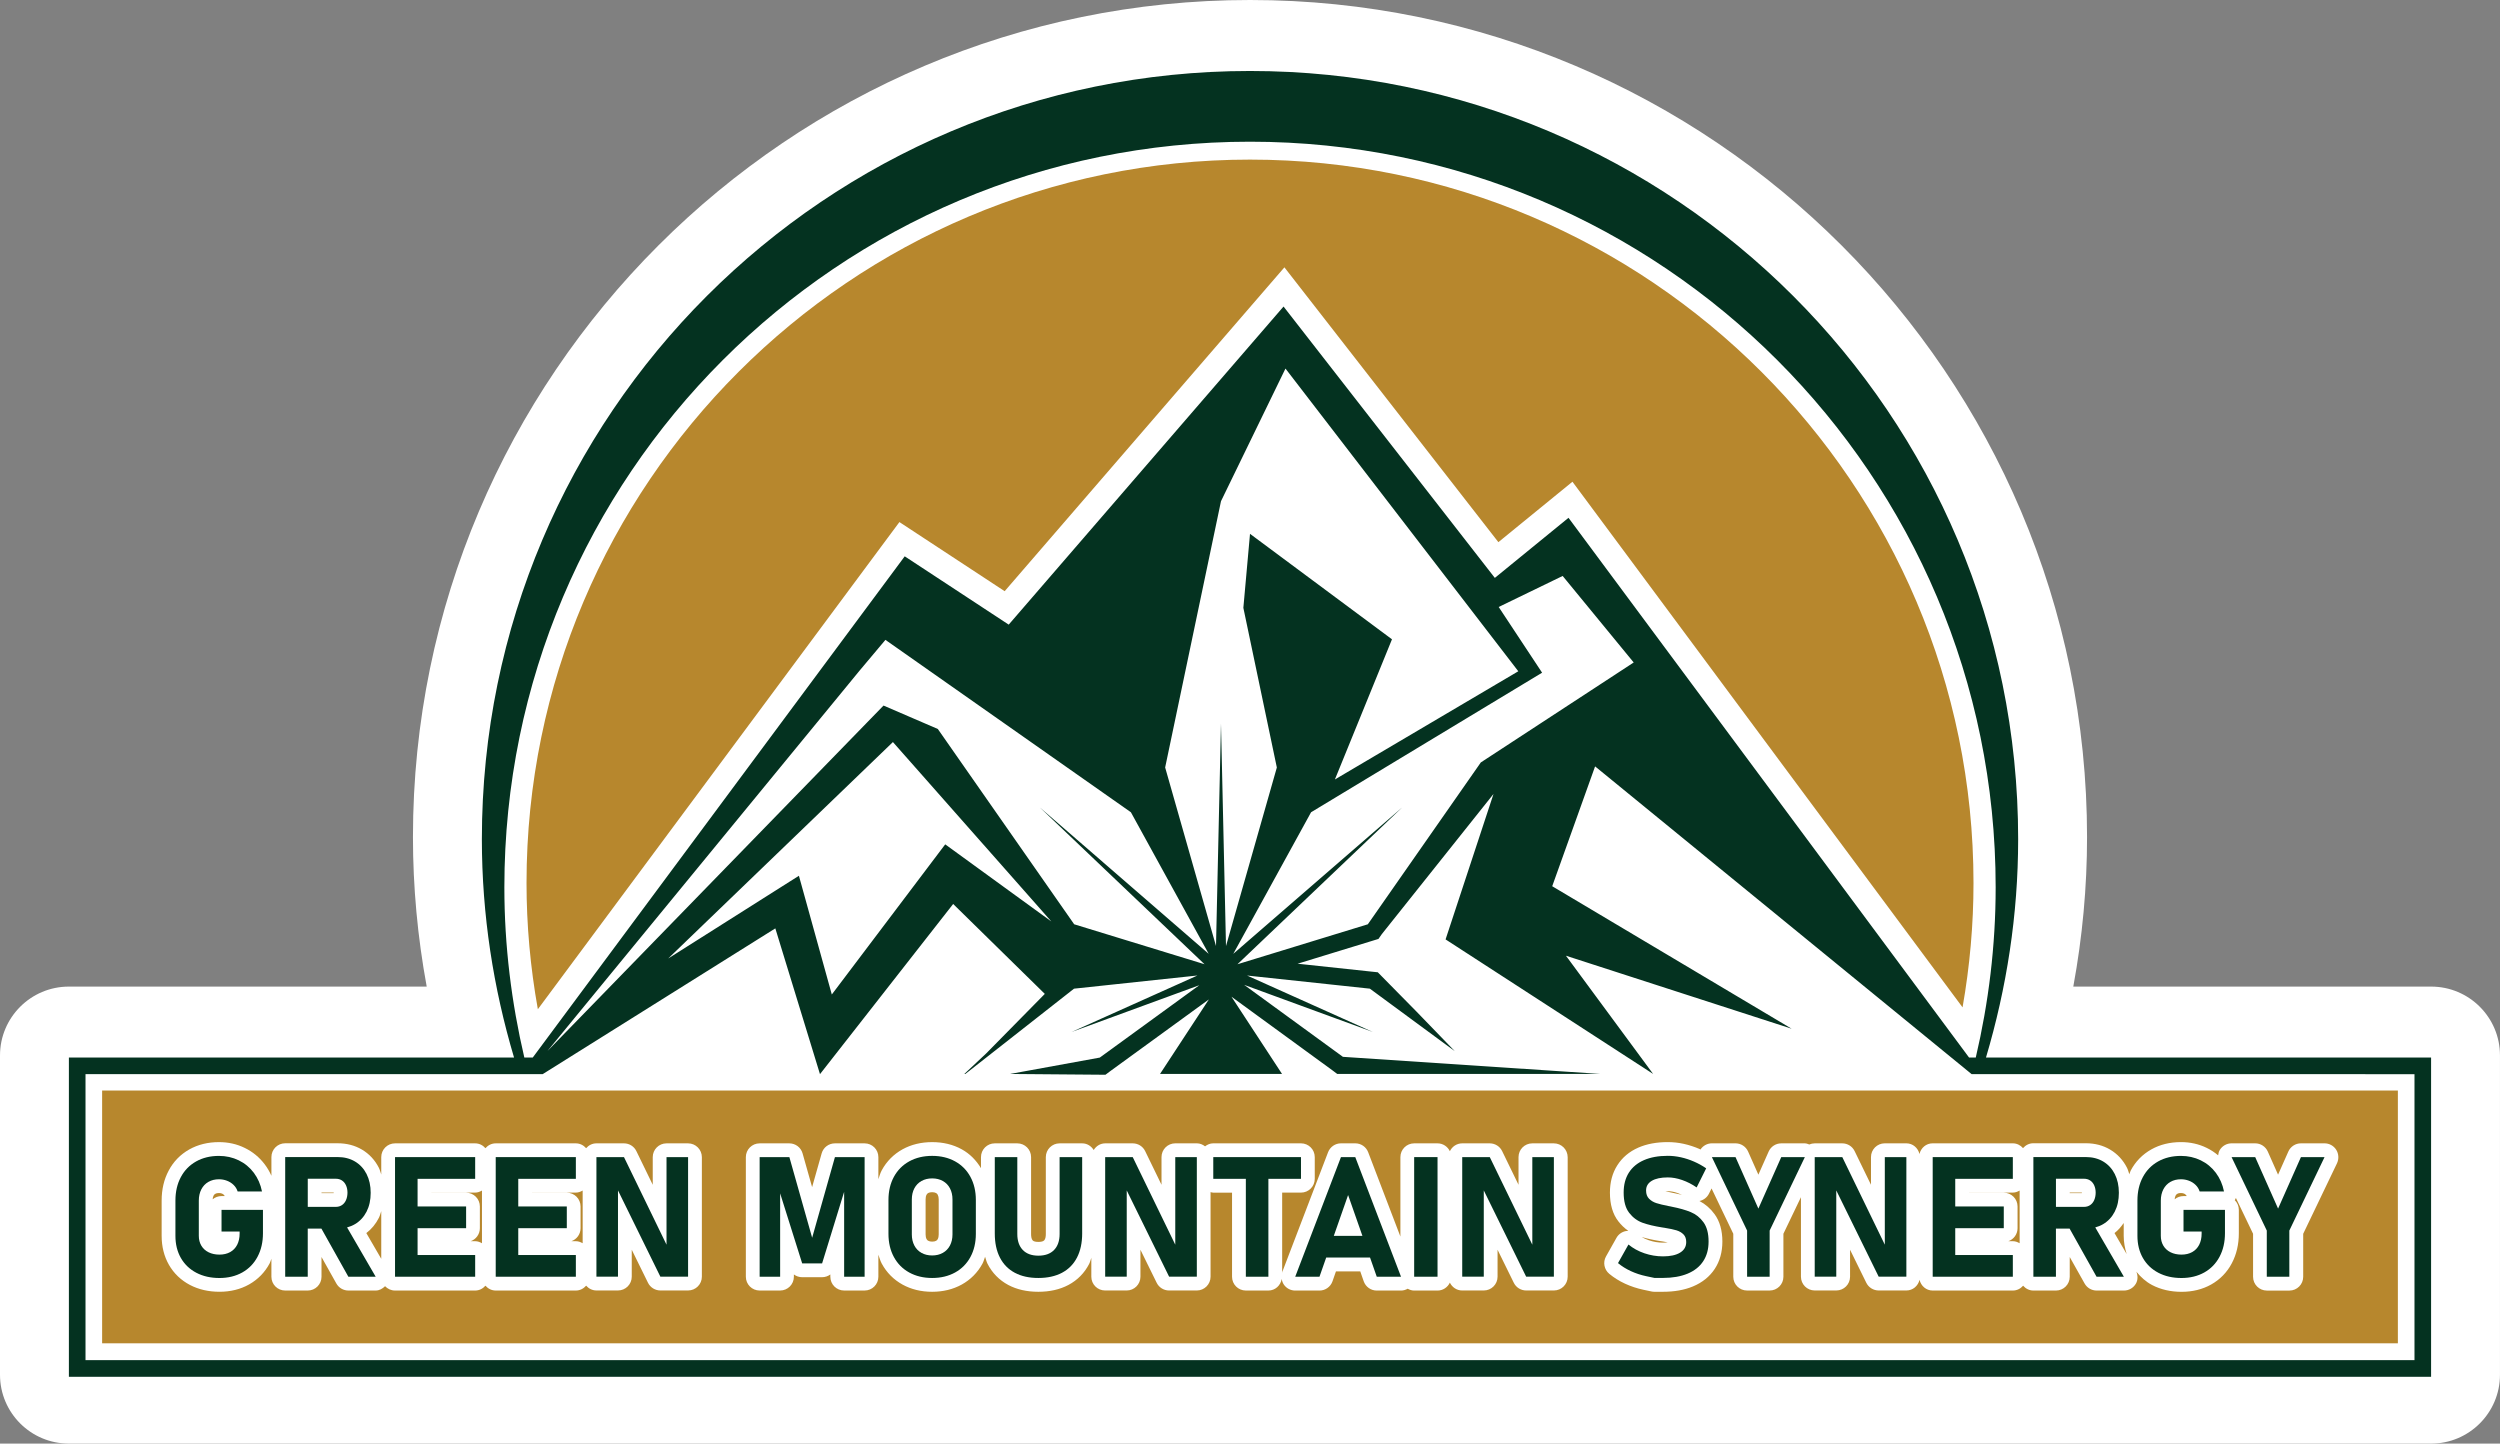 <?xml version="1.0" encoding="utf-8"?>
<!-- Generator: Adobe Illustrator 24.0.2, SVG Export Plug-In . SVG Version: 6.00 Build 0)  -->
<svg version="1.1" id="Layer_1" xmlns="http://www.w3.org/2000/svg" xmlns:xlink="http://www.w3.org/1999/xlink" x="0px" y="0px"
	 viewBox="0 0 103.789 59.932" style="enable-background:new 0 0 103.789 59.932;" xml:space="preserve">
<rect x="0" y="0" width="103.789" height="59.932" fill="#808080" stroke="none"/>
<style type="text/css">
	.st0{fill:#FFFFFF;}
	.st1{fill:#B7872D;}
	.st2{fill:#043220;}
</style>
<g>
	<g>
		<path class="st0" d="M100.929,40.959H86.074c0.38-2.059,0.571-4.136,0.571-6.208C86.646,15.589,71.057,0,51.895,0
			S17.144,15.589,17.144,34.751c0,2.071,0.192,4.148,0.571,6.208H2.86c-1.58,0-2.86,1.281-2.86,2.86v13.253
			c0,1.58,1.281,2.86,2.86,2.86h98.068c1.58,0,2.86-1.281,2.86-2.86V43.819C103.789,42.239,102.509,40.959,100.929,40.959z"/>
	</g>
	<g>
		<path class="st1" d="M22.329,41.899l14.493-19.528l0.518-0.697l0.726,0.477l3.643,2.393L52.59,11.947l0.733-0.848l0.689,0.885
			l8.194,10.524l2.329-1.9l0.746-0.609l0.574,0.773l15.622,21.049c0.302-1.718,0.454-3.447,0.454-5.159
			c0-16.562-13.474-30.036-30.036-30.036S21.859,20.1,21.859,36.662C21.859,38.397,22.016,40.152,22.329,41.899z"/>
		<rect x="4.24" y="45.274" class="st1" width="95.309" height="10.494"/>
		<path class="st2" d="M82.449,43.905c0.855-2.876,1.336-5.914,1.336-9.068c0-17.613-14.278-31.89-31.89-31.89
			c-17.612,0-31.89,14.278-31.89,31.89c0,3.155,0.481,6.192,1.336,9.068H2.86v13.253h98.068V43.905H82.449z M20.939,36.839
			c0-17.096,13.859-30.956,30.956-30.956c17.096,0,30.956,13.859,30.956,30.956c0,2.433-0.294,4.795-0.826,7.066h-0.278
			l-16.63-22.408l-3.058,2.495l-8.772-11.266L41.877,25.932l-4.317-2.836L22.117,43.905h-0.349
			C21.236,41.634,20.939,39.272,20.939,36.839z M51.2,39.599l1.455-2.647l1.775-3.231l9.591-5.794l-1.802-2.728l2.656-1.288
			l2.949,3.592l-6.347,4.15l-4.691,6.719l-2.953,0.905l-2.459,0.754l6.831-6.504L51.2,39.599z M50.007,40.031l-2.459-0.754
			l-2.953-0.905l-5.661-8.108l-1.241-0.535l0,0l-1.013-0.437L22.723,43.639l12.958-15.792l1.078-1.283l10.191,7.157l1.775,3.231
			l1.455,2.647l-7.004-6.072L50.007,40.031z M43.647,38.255l-4.406-3.201l-4.708,6.233l-1.366-4.929l-5.427,3.435l9.33-8.986
			L43.647,38.255z M49.531,35.932l-1.159-4.07l2.318-11.054l2.677-5.507l9.666,12.567l-7.614,4.492l2.37-5.819l-5.894-4.379
			l-0.276,3.073l1.39,6.628l-1.159,4.07l-0.952,3.343L50.69,30.04l-0.207,9.235L49.531,35.932z M100.239,56.468H3.55V44.594h18.979
			l9.659-6.052l1.854,6.052l5.529-7.065l3.805,3.733l-2.436,2.474l-0.905,0.849h0.043l4.511-3.54l5.124-0.547l-5.225,2.345
			l5.302-1.942l-4.131,3.005l-3.728,0.68l3.728,0.031h0.237l0.189-0.142l4.103-2.984l-2.029,3.095h5.066l-2.1-3.207l4.203,3.065
			l0.189,0.142h0.237H66.45l-10.698-0.711l-4.1-2.988l5.34,1.956L51.773,40.5l5.098,0.545l3.526,2.595l-1.585-1.638l-1.434-1.456
			L57.2,40.365l-0.253-0.027l-3.077-0.329l0.171-0.052l2.953-0.905l0.234-0.072l0.14-0.201l4.636-5.817L60.014,39l8.616,5.585
			l-3.619-4.908l9.371,3.032l-9.941-5.917l1.78-4.975l15.632,12.776l0,0h0l18.386,0.002V56.468z"/>
		<g>
			<g>
				<path class="st0" d="M28.566,47.467h-0.895c-0.316,0-0.572,0.256-0.572,0.572v1.148l-0.68-1.398
					c-0.095-0.197-0.296-0.322-0.514-0.322H24.76c-0.172,0-0.322,0.08-0.427,0.201c-0.105-0.121-0.254-0.201-0.427-0.201h-3.326
					c-0.172,0-0.322,0.08-0.427,0.201c-0.105-0.121-0.254-0.201-0.427-0.201H16.4c-0.316,0-0.572,0.256-0.572,0.572v0.723
					c-0.032-0.094-0.055-0.192-0.099-0.28c-0.163-0.321-0.398-0.575-0.701-0.755c-0.296-0.175-0.635-0.263-1.012-0.263h-2.176
					c-0.316,0-0.572,0.256-0.572,0.572v0.777c-0.074-0.167-0.165-0.324-0.274-0.469c-0.222-0.296-0.503-0.527-0.833-0.687
					c-0.327-0.161-0.687-0.241-1.071-0.241c-0.457,0-0.871,0.102-1.23,0.303c-0.37,0.209-0.66,0.505-0.857,0.88
					c-0.194,0.362-0.292,0.781-0.292,1.243v1.465c0,0.447,0.102,0.852,0.303,1.204c0.206,0.358,0.499,0.639,0.874,0.836
					c0.359,0.187,0.77,0.282,1.223,0.282c0.457,0,0.871-0.102,1.23-0.304c0.369-0.208,0.659-0.505,0.858-0.882
					c0.031-0.058,0.043-0.125,0.069-0.185v0.748c0,0.316,0.256,0.572,0.572,0.572h0.936c0.316,0,0.572-0.256,0.572-0.572v-0.82
					l0.616,1.099c0.101,0.181,0.292,0.293,0.499,0.293h1.134c0.153,0,0.284-0.076,0.39-0.18c0.104,0.11,0.249,0.18,0.413,0.18h3.327
					c0.172,0,0.322-0.08,0.427-0.201c0.105,0.121,0.254,0.201,0.427,0.201h3.326c0.173,0,0.323-0.081,0.428-0.202
					c0.105,0.12,0.254,0.199,0.426,0.199h0.895c0.316,0,0.572-0.256,0.572-0.572v-1.119l0.674,1.371
					c0.096,0.196,0.296,0.32,0.514,0.32h1.151c0.316,0,0.572-0.256,0.572-0.572v-4.963C29.137,47.723,28.881,47.467,28.566,47.467z
					 M9.197,49.656c-0.14,0-0.269,0.05-0.369,0.134c0.005-0.06,0.017-0.11,0.037-0.15c0.019-0.037,0.04-0.061,0.072-0.078
					c0.039-0.023,0.088-0.033,0.154-0.033c0.045,0,0.087,0.008,0.126,0.023c0.044,0.017,0.067,0.036,0.106,0.088
					c0.002,0.005,0.004,0.011,0.005,0.016H9.197z M13.854,49.509c0,0.009-0.001,0.016-0.002,0.024h-0.504v-0.025h0.594
					L13.854,49.509z M15.208,51.192c0.216-0.165,0.392-0.377,0.521-0.633c0.044-0.086,0.067-0.184,0.099-0.278v1.98L15.208,51.192z
					 M19.536,51.531c0.225-0.078,0.386-0.29,0.386-0.542v-0.902c0-0.316-0.256-0.572-0.572-0.572h-1.442v-0.004h1.819
					c0.105,0,0.197-0.036,0.282-0.085v2.188c-0.084-0.049-0.177-0.085-0.282-0.085H19.536z M23.717,51.531
					c0.225-0.078,0.386-0.29,0.386-0.542v-0.902c0-0.316-0.256-0.572-0.572-0.572h-1.443v-0.004h1.819
					c0.105,0,0.197-0.036,0.282-0.085v2.188c-0.084-0.049-0.177-0.085-0.282-0.085H23.717z"/>
				<path class="st0" d="M64.509,47.467h-0.895c-0.316,0-0.572,0.256-0.572,0.572v1.148l-0.68-1.398
					c-0.095-0.197-0.296-0.322-0.514-0.322h-1.144c-0.227,0-0.42,0.135-0.512,0.327c-0.092-0.192-0.285-0.327-0.512-0.327h-0.97
					c-0.316,0-0.572,0.256-0.572,0.572v3.297L56.8,47.834c-0.085-0.222-0.297-0.368-0.535-0.368h-0.594
					c-0.237,0-0.449,0.146-0.535,0.368L53.237,52.8c-0.007,0.018-0.002,0.038-0.007,0.057v-3.345h0.781
					c0.316,0,0.572-0.256,0.572-0.572v-0.902c0-0.316-0.256-0.572-0.572-0.572H50.37c-0.131,0-0.245,0.051-0.341,0.125
					c-0.096-0.074-0.211-0.125-0.341-0.125h-0.895c-0.316,0-0.572,0.256-0.572,0.572v1.148l-0.679-1.397
					c-0.095-0.197-0.296-0.322-0.514-0.322h-1.144c-0.205,0-0.377,0.114-0.478,0.277c-0.101-0.163-0.273-0.277-0.478-0.277H43.99
					c-0.316,0-0.572,0.256-0.572,0.572v3.194c0,0.088-0.012,0.205-0.069,0.263c-0.05,0.052-0.158,0.063-0.241,0.063
					c-0.116,0-0.196-0.021-0.234-0.061c-0.056-0.059-0.068-0.177-0.068-0.265v-3.194c0-0.316-0.256-0.572-0.572-0.572h-0.936
					c-0.316,0-0.572,0.256-0.572,0.572v0.459c-0.199-0.328-0.461-0.598-0.801-0.785c-0.358-0.197-0.771-0.297-1.227-0.297
					c-0.455,0-0.867,0.1-1.228,0.298c-0.371,0.206-0.661,0.498-0.863,0.87c-0.063,0.115-0.098,0.245-0.141,0.371v-0.916
					c0-0.316-0.256-0.572-0.572-0.572h-1.233c-0.256,0-0.481,0.17-0.55,0.417l-0.396,1.4l-0.396-1.401
					c-0.069-0.246-0.294-0.416-0.55-0.416h-1.233c-0.316,0-0.572,0.256-0.572,0.572v4.966c0,0.316,0.256,0.572,0.572,0.572h0.85
					c0.316,0,0.572-0.256,0.572-0.572v-0.095c0.097,0.072,0.216,0.114,0.344,0.114h0.826c0.127,0,0.247-0.042,0.344-0.114v0.095
					c0,0.316,0.256,0.572,0.572,0.572h0.85c0.316,0,0.572-0.256,0.572-0.572v-0.916c0.043,0.126,0.079,0.256,0.141,0.371
					c0.202,0.372,0.492,0.665,0.864,0.871c0.36,0.198,0.772,0.298,1.226,0.298s0.867-0.1,1.228-0.299
					c0.369-0.204,0.66-0.497,0.863-0.87c0.048-0.088,0.072-0.19,0.108-0.284c0.034,0.098,0.057,0.203,0.103,0.293
					c0.194,0.379,0.483,0.674,0.858,0.876c0.355,0.189,0.774,0.284,1.249,0.284s0.895-0.095,1.251-0.284
					c0.376-0.201,0.666-0.495,0.86-0.874c0.04-0.077,0.059-0.17,0.09-0.253v0.785c0,0.316,0.256,0.572,0.572,0.572h0.895
					c0.316,0,0.572-0.256,0.572-0.572v-1.119l0.674,1.371c0.096,0.196,0.296,0.32,0.514,0.32h1.151c0.316,0,0.572-0.256,0.572-0.572
					v-3.512c0.037,0.008,0.072,0.022,0.111,0.022h0.781v3.492c0,0.316,0.256,0.572,0.572,0.572h0.936
					c0.284,0,0.509-0.211,0.554-0.482c0.013,0.083,0.04,0.164,0.089,0.235c0.106,0.155,0.282,0.248,0.471,0.248h1.008
					c0.243,0,0.459-0.154,0.54-0.383l0.144-0.413h1.009l0.144,0.413c0.081,0.23,0.297,0.383,0.54,0.383h1.007
					c0.1,0,0.194-0.029,0.278-0.076c0.081,0.044,0.17,0.076,0.268,0.076h0.97c0.228,0,0.421-0.136,0.513-0.329
					c0.093,0.191,0.284,0.326,0.511,0.326H61.6c0.316,0,0.572-0.256,0.572-0.572v-1.119l0.674,1.371
					c0.096,0.196,0.296,0.32,0.514,0.32h1.151c0.316,0,0.572-0.256,0.572-0.572v-4.963C65.081,47.723,64.825,47.467,64.509,47.467z
					 M38.971,51.248c0,0.078-0.013,0.142-0.04,0.194c-0.017,0.033-0.036,0.053-0.071,0.072c-0.039,0.022-0.093,0.033-0.161,0.033
					c-0.068,0-0.123-0.012-0.165-0.036c-0.026-0.014-0.047-0.032-0.068-0.071c-0.026-0.05-0.039-0.113-0.039-0.192v-1.454
					c0-0.08,0.013-0.143,0.038-0.192c0.022-0.04,0.043-0.058,0.072-0.074c0.039-0.022,0.093-0.033,0.161-0.033
					c0.068,0,0.123,0.012,0.165,0.036c0.03,0.017,0.05,0.036,0.068,0.071c0.026,0.05,0.04,0.114,0.04,0.192V51.248z"/>
				<path class="st0" d="M96.989,47.733c-0.105-0.166-0.288-0.267-0.484-0.267h-0.98c-0.226,0-0.431,0.133-0.523,0.34l-0.427,0.961
					l-0.427-0.961c-0.092-0.207-0.297-0.34-0.523-0.34h-0.98c-0.196,0-0.379,0.101-0.484,0.267
					c-0.045,0.071-0.063,0.151-0.074,0.231c-0.144-0.121-0.3-0.225-0.472-0.308c-0.327-0.161-0.687-0.241-1.071-0.241
					c-0.458,0-0.871,0.102-1.23,0.303c-0.37,0.209-0.659,0.505-0.857,0.88c-0.025,0.047-0.035,0.103-0.057,0.152
					c-0.031-0.09-0.053-0.185-0.096-0.269c-0.163-0.321-0.398-0.575-0.701-0.755c-0.296-0.175-0.635-0.263-1.012-0.263h-2.176
					c-0.173,0-0.323,0.081-0.428,0.202c-0.105-0.12-0.254-0.199-0.426-0.199h-3.327c-0.27,0-0.486,0.191-0.546,0.443
					c-0.06-0.252-0.276-0.443-0.546-0.443h-0.895c-0.316,0-0.572,0.256-0.572,0.572v1.148l-0.679-1.397
					c-0.095-0.197-0.296-0.322-0.514-0.322H75.34c-0.08,0-0.157,0.017-0.226,0.047c-0.06-0.021-0.118-0.047-0.184-0.047h-0.98
					c-0.226,0-0.431,0.133-0.523,0.34L73,48.767l-0.427-0.961c-0.092-0.207-0.297-0.34-0.523-0.34H71.07
					c-0.191,0-0.368,0.098-0.474,0.257c-0.014-0.006-0.026-0.016-0.039-0.022c-0.212-0.092-0.43-0.163-0.648-0.212
					c-0.224-0.05-0.449-0.074-0.67-0.074c-0.465,0-0.874,0.076-1.219,0.227c-0.378,0.165-0.674,0.414-0.878,0.739
					c-0.203,0.318-0.305,0.698-0.305,1.133c0,0.49,0.117,0.891,0.348,1.188c0.121,0.157,0.259,0.289,0.414,0.396
					c-0.033,0-0.065,0.004-0.098,0.01c-0.166,0.031-0.31,0.134-0.393,0.282l-0.434,0.772c-0.136,0.241-0.078,0.545,0.136,0.722
					c0.195,0.161,0.416,0.299,0.657,0.41c0.237,0.109,0.493,0.194,0.76,0.251l0.34,0.072c0.039,0.009,0.079,0.012,0.119,0.012h0.355
					c0.47,0,0.888-0.074,1.242-0.222c0.39-0.162,0.694-0.407,0.906-0.729c0.209-0.319,0.316-0.698,0.316-1.134
					c0-0.458-0.108-0.839-0.32-1.132c-0.171-0.236-0.383-0.421-0.632-0.552c0.009-0.002,0.018-0.004,0.026-0.006
					c0.161-0.041,0.296-0.15,0.369-0.298l0.108-0.217l0.902,1.881v1.785c0,0.316,0.256,0.572,0.572,0.572h0.937
					c0.316,0,0.572-0.256,0.572-0.572v-1.785l0.728-1.518v3.301c0,0.316,0.256,0.572,0.572,0.572h0.895
					c0.316,0,0.572-0.256,0.572-0.572v-1.119l0.674,1.371c0.096,0.196,0.296,0.32,0.514,0.32h1.151c0.27,0,0.485-0.191,0.546-0.442
					c0.059,0.253,0.275,0.445,0.546,0.445h3.327c0.172,0,0.322-0.08,0.427-0.201c0.105,0.121,0.254,0.201,0.427,0.201h0.936
					c0.316,0,0.572-0.256,0.572-0.572v-0.82l0.617,1.099c0.101,0.181,0.292,0.293,0.499,0.293h1.134
					c0.205,0,0.393-0.109,0.496-0.286c0.088-0.153,0.085-0.334,0.02-0.496c0.181,0.22,0.389,0.414,0.653,0.553
					c0.359,0.187,0.77,0.282,1.223,0.282c0.456,0,0.87-0.102,1.23-0.304c0.369-0.208,0.659-0.505,0.858-0.884
					c0.192-0.362,0.29-0.781,0.29-1.242v-0.97c0-0.158-0.064-0.302-0.168-0.405c0.022-0.028,0.03-0.063,0.046-0.093l0.713,1.488
					v1.786c0,0.316,0.256,0.572,0.572,0.572h0.937c0.316,0,0.572-0.256,0.572-0.572v-1.785l1.406-2.933
					C97.106,48.108,97.094,47.9,96.989,47.733z M69.041,51.589c-0.2,0-0.398-0.033-0.587-0.098
					c-0.109-0.037-0.209-0.082-0.301-0.137c0.223,0.068,0.485,0.126,0.78,0.172c0.003,0.001,0.059,0.009,0.079,0.011
					c0.011,0.002,0.162,0.028,0.223,0.04C69.182,51.584,69.118,51.589,69.041,51.589z M69.507,49.534c0,0-0.295-0.061-0.368-0.078
					c0.03-0.002,0.064-0.003,0.1-0.003c0.126,0,0.264,0.026,0.41,0.078c0.061,0.021,0.121,0.046,0.18,0.074
					C69.729,49.58,69.621,49.557,69.507,49.534z M83.374,51.531c0.225-0.078,0.386-0.29,0.386-0.542v-0.902
					c0-0.316-0.256-0.572-0.572-0.572h-1.443v-0.004h1.819c0.105,0,0.197-0.036,0.282-0.085v2.188
					c-0.084-0.049-0.177-0.085-0.282-0.085H83.374z M86.431,49.509c0,0.009-0.001,0.016-0.002,0.024h-0.504v-0.025h0.594
					L86.431,49.509z M87.785,51.192c0.15-0.115,0.273-0.26,0.382-0.418v0.533c0,0.27,0.049,0.518,0.123,0.756L87.785,51.192z
					 M90.651,49.656c-0.14,0-0.269,0.05-0.369,0.134c0.005-0.06,0.017-0.11,0.037-0.15c0.019-0.037,0.04-0.061,0.072-0.078
					c0.015-0.009,0.057-0.033,0.154-0.033c0.045,0,0.086,0.008,0.126,0.023c0.033,0.013,0.058,0.028,0.103,0.085
					c0.002,0.006,0.005,0.012,0.007,0.019H90.651z"/>
			</g>
			<path class="st2" d="M9.197,51.129h0.751v0.082c0,0.18-0.034,0.336-0.102,0.468c-0.068,0.132-0.166,0.233-0.292,0.303
				c-0.126,0.069-0.273,0.104-0.442,0.104c-0.171,0-0.321-0.032-0.451-0.096c-0.13-0.064-0.23-0.155-0.301-0.273
				c-0.07-0.118-0.106-0.255-0.106-0.41v-1.465c0-0.175,0.035-0.33,0.104-0.464c0.07-0.135,0.167-0.238,0.294-0.311
				c0.126-0.073,0.273-0.109,0.439-0.109c0.114,0,0.224,0.02,0.33,0.06c0.106,0.04,0.198,0.098,0.276,0.174
				c0.079,0.076,0.135,0.167,0.169,0.272h1.011c-0.059-0.294-0.172-0.552-0.34-0.776c-0.167-0.223-0.376-0.395-0.627-0.517
				c-0.251-0.122-0.524-0.183-0.82-0.183c-0.36,0-0.676,0.077-0.95,0.231c-0.273,0.154-0.485,0.371-0.633,0.651
				c-0.149,0.28-0.224,0.604-0.224,0.973v1.465c0,0.348,0.076,0.655,0.227,0.919c0.152,0.264,0.366,0.468,0.642,0.613
				c0.277,0.145,0.596,0.217,0.958,0.217c0.359,0,0.676-0.077,0.95-0.231c0.273-0.154,0.484-0.371,0.633-0.653
				c0.149-0.281,0.224-0.606,0.224-0.975v-0.97H9.197V51.129z"/>
			<path class="st2" d="M14.735,50.822c0.208-0.123,0.369-0.297,0.484-0.521c0.114-0.224,0.17-0.484,0.17-0.78
				s-0.057-0.556-0.17-0.78c-0.114-0.224-0.275-0.398-0.482-0.521c-0.207-0.123-0.447-0.184-0.721-0.184h-1.24h-0.564H11.84v4.969
				h0.936v-1.998h0.568l1.119,1.998h1.134l-1.188-2.048C14.525,50.925,14.634,50.882,14.735,50.822z M12.776,48.936h1.165
				c0.098,0,0.183,0.024,0.256,0.072c0.073,0.048,0.129,0.116,0.169,0.205c0.04,0.089,0.06,0.191,0.06,0.307
				c-0.002,0.116-0.023,0.218-0.063,0.307c-0.04,0.089-0.096,0.157-0.169,0.205c-0.073,0.048-0.157,0.072-0.252,0.072h-1.165V48.936
				z"/>
			<polygon class="st2" points="16.738,48.038 16.4,48.038 16.4,53.004 16.738,53.004 17.336,53.004 19.727,53.004 19.727,52.103 
				17.336,52.103 17.336,50.989 19.351,50.989 19.351,50.087 17.336,50.087 17.336,48.94 19.727,48.94 19.727,48.038 17.336,48.038 
							"/>
			<polygon class="st2" points="20.919,48.038 20.58,48.038 20.58,53.004 20.919,53.004 21.516,53.004 23.907,53.004 23.907,52.103 
				21.516,52.103 21.516,50.989 23.531,50.989 23.531,50.087 21.516,50.087 21.516,48.94 23.907,48.94 23.907,48.038 21.516,48.038 
							"/>
			<polygon class="st2" points="27.671,51.674 25.905,48.038 24.761,48.038 24.761,53.001 25.656,53.001 25.656,49.421 
				27.415,53.001 28.566,53.001 28.566,48.038 27.671,48.038 			"/>
			<polygon class="st2" points="33.717,51.386 32.771,48.038 31.537,48.038 31.537,53.004 32.388,53.004 32.388,49.543 
				33.303,52.451 34.13,52.451 35.045,49.479 35.045,53.004 35.895,53.004 35.895,48.038 34.663,48.038 			"/>
			<path class="st2" d="M39.65,48.214c-0.274-0.151-0.591-0.227-0.951-0.227c-0.359,0-0.677,0.076-0.951,0.227
				c-0.275,0.152-0.487,0.366-0.637,0.642c-0.15,0.277-0.226,0.597-0.226,0.962v1.407c0,0.365,0.076,0.685,0.226,0.962
				c0.15,0.276,0.362,0.491,0.637,0.642c0.274,0.151,0.591,0.227,0.951,0.227c0.36,0,0.677-0.076,0.951-0.227
				c0.275-0.152,0.487-0.366,0.637-0.642c0.15-0.277,0.226-0.597,0.226-0.962v-1.407c0-0.365-0.076-0.685-0.226-0.962
				C40.137,48.58,39.925,48.366,39.65,48.214z M39.543,51.249c0,0.173-0.035,0.325-0.104,0.458c-0.07,0.132-0.168,0.234-0.296,0.306
				c-0.128,0.072-0.276,0.108-0.444,0.108c-0.168,0-0.316-0.036-0.444-0.108c-0.128-0.071-0.226-0.173-0.296-0.306
				c-0.069-0.132-0.104-0.284-0.104-0.458v-1.455c0-0.173,0.035-0.326,0.104-0.458c0.07-0.132,0.168-0.234,0.296-0.306
				c0.128-0.072,0.276-0.108,0.444-0.108c0.169,0,0.317,0.036,0.444,0.108c0.128,0.071,0.226,0.173,0.296,0.306
				c0.069,0.132,0.104,0.285,0.104,0.458V51.249z"/>
			<path class="st2" d="M43.99,51.232c0,0.284-0.077,0.505-0.231,0.663c-0.153,0.157-0.371,0.235-0.65,0.235
				c-0.278,0-0.493-0.078-0.646-0.235c-0.152-0.157-0.229-0.378-0.229-0.663v-3.193h-0.935v3.169c0,0.389,0.07,0.722,0.212,0.999
				c0.141,0.276,0.347,0.487,0.618,0.632c0.27,0.145,0.598,0.217,0.98,0.217c0.382,0,0.71-0.073,0.982-0.217
				c0.272-0.145,0.479-0.355,0.622-0.632c0.142-0.277,0.214-0.61,0.214-0.999v-3.169H43.99V51.232z"/>
			<polygon class="st2" points="48.792,51.674 47.026,48.038 45.882,48.038 45.882,53.001 46.777,53.001 46.777,49.421 
				48.536,53.001 49.687,53.001 49.687,48.038 48.792,48.038 			"/>
			<polygon class="st2" points="54.011,48.94 54.011,48.038 50.37,48.038 50.37,48.94 51.722,48.94 51.722,53.004 52.658,53.004 
				52.658,48.94 			"/>
			<path class="st2" d="M55.671,48.038l-1.899,4.966h1.007l0.279-0.796h1.82l0.279,0.796h1.007l-1.899-4.966H55.671z M55.374,51.307
				l0.593-1.694l0.594,1.694H55.374z"/>
			<rect x="58.71" y="48.038" class="st2" width="0.97" height="4.966"/>
			<polygon class="st2" points="63.615,51.674 61.849,48.038 60.705,48.038 60.705,53.001 61.6,53.001 61.6,49.421 63.359,53.001 
				64.51,53.001 64.51,48.038 63.615,48.038 			"/>
			<path class="st2" d="M70.194,50.322c-0.211-0.088-0.473-0.162-0.787-0.224c-0.013-0.002-0.027-0.005-0.039-0.009
				c-0.012-0.003-0.026-0.006-0.039-0.008c-0.009-0.002-0.018-0.004-0.028-0.005c-0.009-0.001-0.018-0.003-0.027-0.005
				c-0.219-0.043-0.389-0.084-0.509-0.123c-0.121-0.039-0.222-0.1-0.304-0.183c-0.082-0.083-0.123-0.196-0.123-0.34v-0.004
				c0-0.171,0.078-0.303,0.235-0.398c0.157-0.094,0.379-0.142,0.666-0.142c0.191,0,0.391,0.036,0.599,0.109
				c0.208,0.073,0.408,0.175,0.599,0.307l0.396-0.793c-0.159-0.109-0.328-0.203-0.506-0.28c-0.177-0.077-0.359-0.137-0.544-0.178
				c-0.186-0.041-0.367-0.061-0.545-0.061c-0.387,0-0.717,0.06-0.991,0.18c-0.273,0.119-0.481,0.293-0.625,0.52
				c-0.144,0.228-0.215,0.502-0.215,0.823v0.004c0,0.362,0.076,0.642,0.229,0.839c0.152,0.197,0.338,0.334,0.557,0.413
				c0.218,0.078,0.494,0.144,0.827,0.196l0.075,0.011c0.007,0.002,0.013,0.003,0.019,0.003c0.006,0,0.012,0.001,0.019,0.004
				c0.189,0.03,0.344,0.063,0.465,0.099c0.121,0.037,0.218,0.094,0.294,0.171c0.075,0.077,0.112,0.182,0.112,0.314v0.003
				c0,0.189-0.084,0.335-0.253,0.438c-0.169,0.104-0.405,0.156-0.71,0.156c-0.264,0-0.522-0.043-0.772-0.128
				c-0.251-0.085-0.471-0.207-0.663-0.364l-0.434,0.772c0.157,0.13,0.335,0.241,0.534,0.333c0.2,0.092,0.412,0.162,0.639,0.21
				c0.227,0.048,0.34,0.072,0.34,0.072s0.118,0,0.355,0c0.398,0,0.739-0.06,1.023-0.178c0.283-0.118,0.499-0.29,0.647-0.516
				c0.148-0.225,0.222-0.496,0.222-0.813v-0.007c0-0.337-0.071-0.603-0.212-0.797C70.581,50.55,70.405,50.409,70.194,50.322z"/>
			<polygon class="st2" points="73,50.176 72.051,48.038 71.07,48.038 72.532,51.088 72.532,53.004 73.468,53.004 73.468,51.088 
				74.93,48.038 73.95,48.038 			"/>
			<polygon class="st2" points="78.249,51.674 76.484,48.038 75.339,48.038 75.339,53.001 76.234,53.001 76.234,49.421 
				77.994,53.001 79.144,53.001 79.144,48.038 78.249,48.038 			"/>
			<polygon class="st2" points="80.575,48.038 80.237,48.038 80.237,53.004 80.575,53.004 81.173,53.004 83.564,53.004 
				83.564,52.103 81.173,52.103 81.173,50.989 83.188,50.989 83.188,50.087 81.173,50.087 81.173,48.94 83.564,48.94 83.564,48.038 
				81.173,48.038 			"/>
			<path class="st2" d="M87.312,50.822c0.208-0.123,0.369-0.297,0.484-0.521c0.114-0.224,0.17-0.484,0.17-0.78
				s-0.057-0.556-0.17-0.78c-0.114-0.224-0.275-0.398-0.482-0.521c-0.207-0.123-0.447-0.184-0.721-0.184h-1.24h-0.564h-0.372v4.969
				h0.936v-1.998h0.568l1.119,1.998h1.134l-1.188-2.048C87.102,50.925,87.211,50.882,87.312,50.822z M85.353,48.936h1.165
				c0.098,0,0.183,0.024,0.256,0.072c0.073,0.048,0.129,0.116,0.169,0.205c0.04,0.089,0.06,0.191,0.06,0.307
				c-0.002,0.116-0.023,0.218-0.063,0.307c-0.04,0.089-0.096,0.157-0.169,0.205c-0.073,0.048-0.157,0.072-0.252,0.072h-1.165V48.936
				z"/>
			<path class="st2" d="M90.651,51.129h0.751v0.082c0,0.18-0.034,0.336-0.102,0.468c-0.068,0.132-0.166,0.233-0.292,0.303
				c-0.126,0.069-0.273,0.104-0.442,0.104c-0.171,0-0.321-0.032-0.451-0.096c-0.13-0.064-0.23-0.155-0.301-0.273
				c-0.07-0.118-0.106-0.255-0.106-0.41v-1.465c0-0.175,0.035-0.33,0.104-0.464c0.07-0.135,0.167-0.238,0.294-0.311
				c0.126-0.073,0.273-0.109,0.439-0.109c0.114,0,0.224,0.02,0.33,0.06c0.106,0.04,0.198,0.098,0.276,0.174
				c0.079,0.076,0.135,0.167,0.169,0.272h1.011c-0.059-0.294-0.172-0.552-0.34-0.776c-0.167-0.223-0.376-0.395-0.627-0.517
				c-0.251-0.122-0.524-0.183-0.82-0.183c-0.36,0-0.676,0.077-0.95,0.231c-0.273,0.154-0.485,0.371-0.633,0.651
				c-0.149,0.28-0.224,0.604-0.224,0.973v1.465c0,0.348,0.076,0.655,0.227,0.919c0.152,0.264,0.366,0.468,0.642,0.613
				c0.277,0.145,0.596,0.217,0.958,0.217c0.359,0,0.676-0.077,0.95-0.231c0.273-0.154,0.484-0.371,0.633-0.653
				c0.149-0.281,0.224-0.606,0.224-0.975v-0.97h-1.721V51.129z"/>
			<polygon class="st2" points="95.525,48.038 94.576,50.176 93.626,48.038 92.645,48.038 94.107,51.088 94.107,53.004 
				95.043,53.004 95.043,51.088 96.505,48.038 			"/>
		</g>
	</g>
</g>
</svg>

